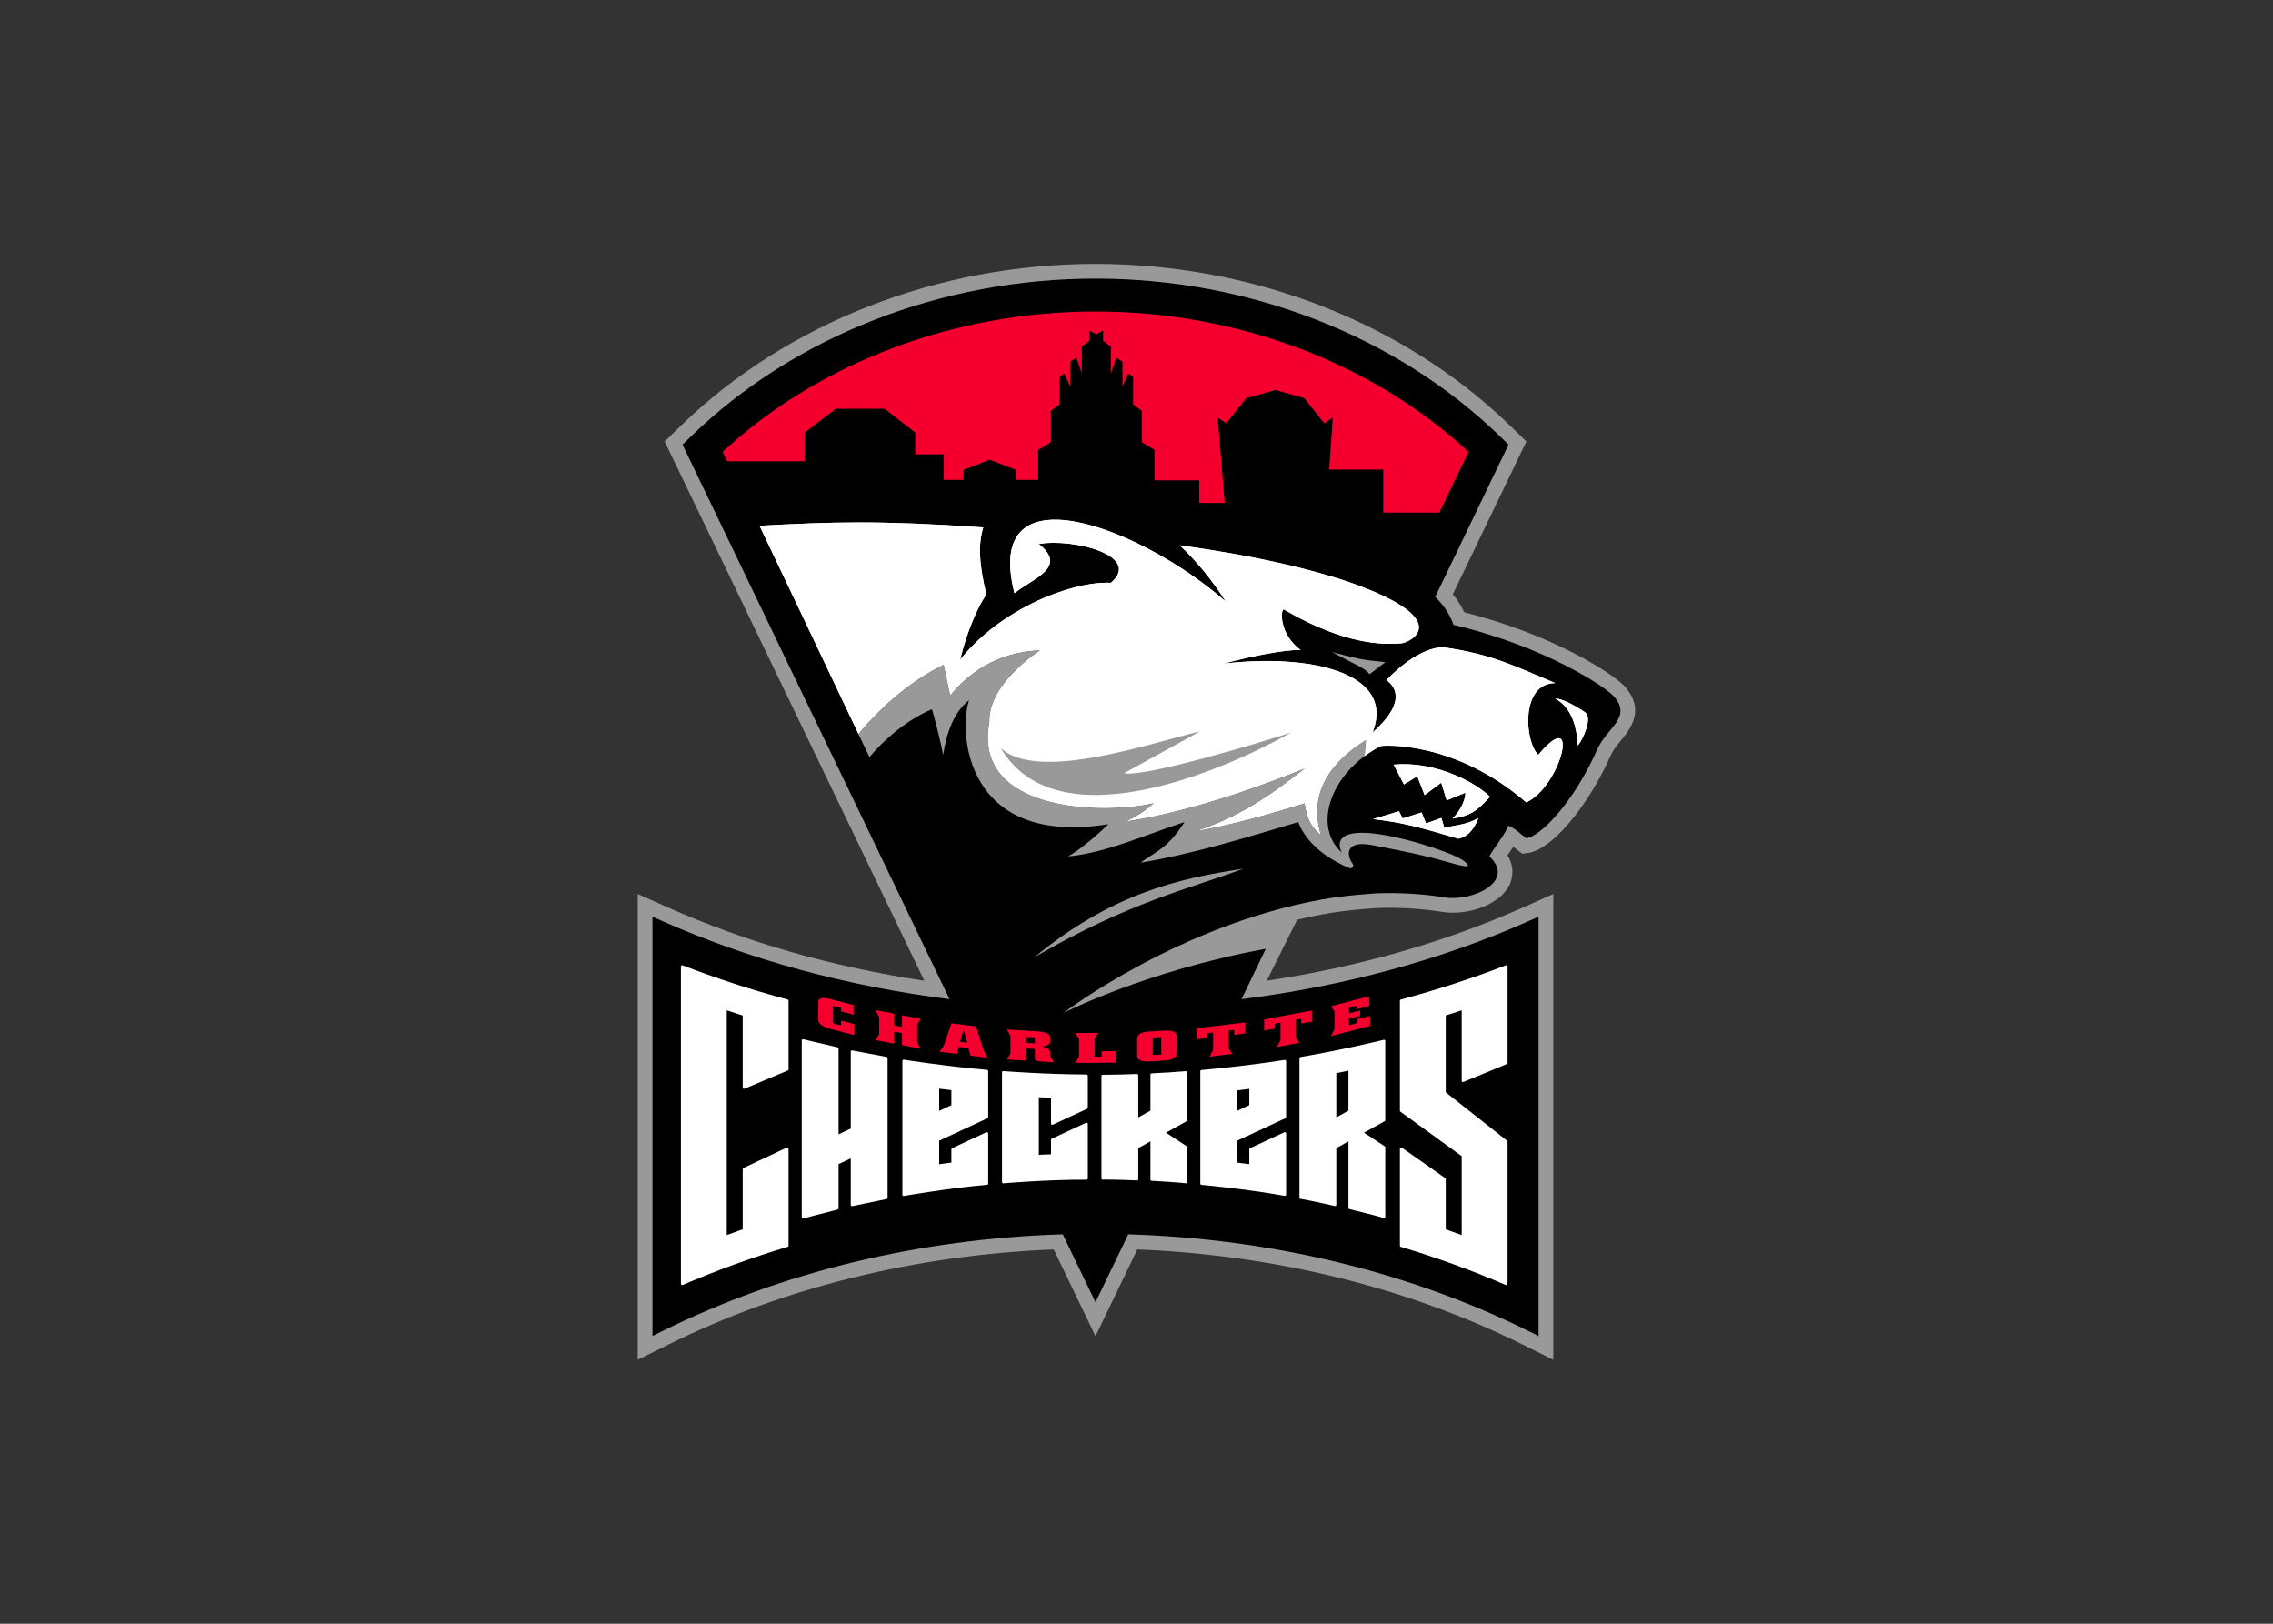 <svg clip-rule="evenodd" fill-rule="evenodd" stroke-linecap="round" stroke-linejoin="round" viewBox="0 0 560 400" xmlns="http://www.w3.org/2000/svg"><rect x="0" y="0" width="560" height="400" fill="#333333" stroke="none"/><g fill-rule="nonzero" transform="matrix(.754 0 0 .754 156.548 64.428)"><path d="m223.869 187.353.059-.115c.022.081.036.154.062.23-.045-.036-.073-.076-.121-.115zm99.132-48.802c-3.502-3.738-22.942-16.629-52.174-23.943-.942-2.032-2.187-4.002-3.742-5.891l24.047-49.926-2.487-2.418-2.778-2.695c-34.618-33.635-84.016-52.92-135.53-52.92-51.5 0-100.901 19.285-135.516 52.92l-2.777 2.695-2.488 2.418 84.857 176.195c-29.989-4.515-58.168-12.562-83.873-23.988l-3.013-1.341-6.769-3.005v152.168l10.052-4.981c37.412-18.571 80.879-29.272 125.878-31.071l13.649 28.353 13.661-28.353c45.004 1.799 88.465 12.5 125.878 31.071l3.094 1.532 6.954 3.449v-152.171l-6.768 3.011-3.013 1.338c-25.703 11.426-53.884 19.473-83.867 23.988l9.947-19.946c2.96-.706 5.956-1.344 9.001-1.889 7.412-1.33 16.637-1.886 17.576-1.942l.002.009c7.109-.236 14.02.194 21.121 1.307 7.595 1.192 18.346-2.117 21.629-8.77.81-1.633 2.06-5.416-.601-9.773.151-.222.309-.45.463-.669.481-.7.964-1.403 1.434-2.105.402.328.843.683 1.369 1.079l1.602 1.197 1.973-.286c7.665-1.113 19.476-15.114 26.9-31.867.748-1.695 2.069-3.303 3.342-4.857 2.892-3.525 8.286-10.091.967-17.922" fill="#999"/><path d="m223.869 187.353.059-.115c.022.081.036.154.062.23-.045-.036-.073-.073-.121-.115zm95.616-45.513c-2.875-3.075-22.512-16.168-52.208-23.142-1.071-3.328-3.123-6.361-5.94-9.138l23.954-49.735-2.777-2.698c-33.727-32.766-81.902-51.56-132.177-51.56-50.261 0-98.436 18.794-132.166 51.56l-2.777 2.698 87.254 181.17c-33.48-4.213-65.391-12.857-94.065-25.601l-3.01-1.338v137l3.092-1.529c39.062-19.389 84.145-30.264 130.98-31.703l10.692 22.206 10.704-22.206c46.837 1.439 91.917 12.314 130.977 31.703l3.091 1.529v-137l-3.013 1.338c-28.662 12.744-60.579 21.388-94.056 25.601l7.924-16.457c-39.439 7.268-66.089 20.96-66.089 20.96s.188-.146.526-.391v.003s37.193-28.322 83.979-36.696c8.152-1.462 18.167-2.015 18.282-2.018l-.017.011c7.05-.233 14.369.163 22.02 1.361 8.635 1.355 23.167-5.071 14.361-13.467 1.383-2.558 5.191-7.187 6.201-9.992 2.754 1.231 3.423 2.293 5.874 4.123 4.84-.703 15.657-12.036 23.187-29.053 3.179-7.173 11.721-10.56 5.197-17.539"/><path d="m150.337 16.313c-46.112 0-90.293 16.677-121.875 45.873l1.38 2.87.275.197h25.152v-9.352l10.226-7.808h15.934l9.998 7.808v7.092h9.254v8.359h6.538v-3.297l8.533-3.3 8.523 3.3v3.297h7.336v-9.793l4.143-2.501v-10.274l2.845-2.097v-9.017l1.521-1.102 1.956 4.261v-8.109l2.004-1.332 1.782 5.186v-8.759l2.533-1.939v-3.3l2.206 1.166 2.212-1.166v3.3l2.533 1.939v8.759l1.776-5.186 2.013 1.332v8.109l1.954-4.261 1.52 1.102v9.017l2.842 2.097v10.274l4.149 2.501v9.931h14.602v7.379h8.323l-2.274-27.85 2.805 1.818 6.527-8.196 9.473-2.682 9.475 2.682 6.507 8.188 2.814-1.81-1.178 16.96h17.677v14.074h18.313l9.562-19.867c-31.582-29.196-75.763-45.873-121.889-45.873" fill="#f5002e"/><g fill="#fff"><path d="m295.011 161.176c-4.503-4.248-5.869-23.451 5.551-23.451-13.045-5.391-20.561-9.506-36.872-11.733-6.485.324-13.636 5.827-18.273 10.777 3.589 2.541 5.877 7.918-4.571 17.11 7.84-19.963-21.379-25.781-48.611-22.504 9.13-2.532 20.879-4.75 25.118-4.435-7.168-5.386-6.524-13.31-5.551-13.31 16.314 9.515 28.94 11.991 38.511 11.095 2.808-.262 18.594-7.927-18.928-20.604-24.474-7.929-53.119-11.229-53.513-11.412 5.571 5.237 10.715 11.581 15.007 18.386-27.406-24.095-79.62-44.378-69.031-2.743 6.214-4.948 17.559-8.453 7.977-16.062 11.122-1.99 33.927 3.812 23.549 12.683-12.924-.596-36.237 8.657-49.282 25.148 2.608-10.79 6.439-18.287 8.578-21.351-2.352-9.824-2.788-16.162-1.012-21.899-34.033-2.341-49.234-1.821-73.087-.545l32.327 68.033c3.983-4.907 13.917-15.889 27.833-22.647l2.137 10.066c5.118-6.383 14.321-14.13 29.367-14.785.211-.005-16.915 10.552-16.564 23.473-5.596 29.272 36.783 30.38 53.752 26.498-2.71 2.398-5.751 4.354-9.034 5.948 15.125-2.282 34.298-7.654 58.336-17.29-7.848 6.018-19.555 15.423-35.757 20.511 12.584-2.204 23.49-5.38 35.687-9.124.739 4.363 1.484 7.053 5.335 10.459-3.396-10.993 0-21.992 14.717-31.147l-.436 5.234c.79-.587 1.619-1.158 2.485-1.698.003 0 .01-.005.014-.009.86-.54 1.757-1.048 2.687-1.532.655-.306 24.154-1.9 47.644 18.394 11.499-5.323 17.933-32.327 3.91-15.535"/><path d="m310.263 147.245s-6.524-4.494-9.701-4.452c5.001 2.726 6.985 8.424 7.373 15.344 1.513-1.743 4.987-9.025 2.328-10.892"/><path d="m263.333 181.802-4.992 1.784-1.473-3.586-6.17 1.97-1.209-2.364-8.48 2.561c9.256 1.032 14.67 2.49 27.898 6.409 2.732-.666 4.747-2.294 6.555-6.763-4.048 2.305-7.033 2.173-11.131 3.252z"/><path d="m247.761 164.369 3.345 6.465 4.365-2.665 2.398 6.15 5.444-4.076 1.765 5.799 6.108-2.501c.031 1.832-1.014 5.219-4.224 8.483 6.057-.995 7.991-2.51 12.263-7.174-5.25-5.191-18.635-11.743-31.464-10.481"/><path d="m179.907 280.499-.005-.009v-15.558c-3.904.343-7.724.543-11.204.72v12.005l-4.804 2.676v-14.476c-6.653.256-11.201.25-11.201.25v33.461l.188-.043c.911.009 5.141 0 11.013.287v-10.394l4.804-2.674v13.189c3.48.216 7.3.393 11.204.801v-11.333l-7.336-4.815z" stroke="#fff" stroke-width=".83"/><path d="m15.279 334.009c10.962-4.731 22.447-8.922 34.348-12.483v-31.656l-14.149 6.642v19.968c-2.035.711-4.048 1.445-6.044 2.19v-74.594c1.996.672 4.009 1.315 6.044 1.959v23.83l14.149-5.953v-22.397c-11.901-3.187-23.386-6.943-34.348-11.181z" stroke="#fff" stroke-width=".83"/><path d="m250.212 277.426v-35.911c11.901-3.187 23.392-6.943 34.346-11.181v31.475l-14.153 5.85v-23.583c-1.999.672-4.011 1.315-6.046 1.959v25.59l20.199 15.937v46.447c-10.954-4.731-22.445-8.922-34.346-12.483v-31.656l14.147 9.92v16.69c2.035.711 4.047 1.445 6.046 2.19v-26.605z" stroke="#fff" stroke-width=".83"/><path d="m54.771 254.507 11.201 2.631v28.662l4.813-2.252v-25.398l11.198 2.116v45.626l-11.198 2.324v-15.85l-4.813 2.254v14.715l-11.201 2.89z" stroke="#fff" stroke-width=".83"/><path d="m98.851 269.784v8.362l4.806-2.251v-5.546zm0 17.182v8.436c1.518-.214 3.131-.436 4.806-.655v-4.686l11.207-5.205v16.375c-12.958 1.133-27.212 3.655-27.212 3.655v-43.712s13.192 2.117 27.212 3.325v15.027z" stroke="#fff" stroke-width=".83"/><path d="m196.19 270.433v7.713l4.804-2.251v-6.061zm0 16.533v7.789c1.521.183 3.129.394 4.804.624v-5.318l11.201-5.205v19.993c-12.961-2.327-27.209-3.595-27.209-3.595v-36.704s13.194-1.091 27.209-3.297v18.273z" stroke="#fff" stroke-width=".83"/><path d="m131.406 272.611 4.812.175v8.851l11.196-5.206v-10.411c-14.018-.062-27.212-1.107-27.212-1.107v35.838s14.257-1.237 27.212-1.184v-17.806l-11.196 5.205v5.099c-1.675.068-3.291.138-4.812.222z" stroke="#fff" stroke-width=".83"/><path d="m228.596 280.333v-15.496c1.496-.298 3.104-.633 4.801-.99v13.81zm16.017.166-.01-.009v-25.803c-14.804 3.589-27.214 5.616-27.214 5.616v45.552l.191-.008c.914.18 5.147.962 11.016 2.333v-18.762l4.801-2.673v22.453c3.482.865 7.299 1.751 11.206 2.886v-22.683l-7.333-4.815 7.342-4.087z" stroke="#fff" stroke-width=".83"/></g><path d="m239.795 240.05-12.541 3.224 1.161 1.741v5.706l-1.161 2.322 12.799-3.289v-3.288l-4.32 1.096v1.257l-2.579.677v-2.063l3.643-.935v-1.805l-3.643.934v-1.837l2.579-.677v1.16l4.062-1.031zm-178.477.548c-.299.017-.593.09-.839.194-.753.312-.741.898-.741 1.483v5.158c0 .677.01 1.799 2.321 2.74.703.284 1.432.492 2.16.677l7.286 1.902v-3.61l-4.32-1.129v1.58l-2.611-.709v-5.707l2.611.71v1.128l4.095 1.064v-3.16l-6.964-1.805c-1.037-.27-2.103-.568-2.998-.516zm17.119 3.966 1.193 2.256v5.707l-1.193 1.837 6.093 1.161v-3.933l2.579.483v3.934l6.126 1.192-1.161-2.289v-5.674l1.161-1.837-6.126-1.161v3.804l-2.579-.516v-3.804zm142.595.129-15.604 2.933v3.643l3.514-.677v-1.579l1.838-.355v5.706l-1.193 2.257 7.318-1.354-1.193-1.838v-5.706l1.838-.322v1.579l3.482-.677zm-21.826 3.901-15.862 1.902v3.61l3.546-.419v-1.579l1.87-.226v5.706l-1.193 2.193 7.415-.903-1.192-1.902v-5.674l1.837-.226v1.58l3.579-.452zm-95.945.29-2.547 7.415-1.354 1.87 5.707.709.612-2.289 3.127.355.645 2.482 5.674.709-1.257-2.192-2.579-8.06zm18.119 2.031 1.16 2.095v5.707l-1.16 1.966 6.286.387v-3.965l2.87.161v2.966c.025.916.753 1.031 2.676 1.161l3.514.225-1.225-2.095v-1.064c-.026-.441-.077-.902-.71-1.354-.556-.38-1.238-.524-1.902-.645 2.642-.304 2.676-1.133 2.676-2.418 0-.641.008-1.292-.999-1.838-1.001-.545-2.347-.625-3.482-.709zm-14.121.064 1.16 4.256-2.353-.323zm66.059.29c-.419.008-.848.008-1.29.033l-3.643.225c-1.403.082-3.267.19-4.062 1.258-.394.506-.387 1.079-.387 1.644v4.771c0 .641-.003 1.394 1.16 1.838 1.032.385 2.577.325 3.74.258l3.385-.226c1.611-.095 3.754-.218 4.417-1.547.236-.484.226-1.088.226-1.644v-4.03c0-.804.005-1.457-.548-1.935-.654-.567-1.744-.668-2.998-.645zm-22.085.742-7.479.032 1.193 2.031v5.707l-1.193 2.031 13.315-.065v-3.772l-4.739.032v1.741h-2.289v-5.706zm-23.567 1.322 2.87.161v1.934l-2.87-.161zm44.136.032v5.706l-2.772.162v-5.707z" fill="#f5002e"/><path d="m136.178 84.365c-10.555.373-16.617 7.073-12.316 23.987 6.215-4.947 17.545-8.447 7.963-16.056 11.123-1.99 33.913 3.8 23.535 12.671-12.924-.596-36.217 8.655-49.262 25.146 2.609-10.79 6.437-18.278 8.576-21.342-2.353-9.824-2.776-16.154-1-21.891-34.033-2.341-49.266-1.824-73.119-.548l32.337 68.025c3.982-4.907 13.938-15.874 27.854-22.632l2.128 10.059c5.119-6.383 14.324-14.143 29.37-14.798.211-.005-16.922 10.549-16.571 23.47-5.596 29.273 36.775 30.383 53.744 26.501-2.71 2.398-5.744 4.371-9.027 5.965 15.125-2.283 34.282-7.677 58.321-17.313-7.848 6.018-19.552 15.449-35.754 20.537 12.584-2.204 23.493-5.38 35.689-9.124.74 4.362 1.501 7.039 5.352 10.445-3.395-10.993-.016-21.988 14.701-31.143l-.419 5.223c.79-.588 1.617-1.137 2.483-1.677.002 0-.006-.028 0-.032.86-.539 1.777-1.032 2.708-1.515.655-.306 24.127-1.918 47.617 18.376 11.5-5.323 17.957-32.331 3.934-15.539-4.503-4.247-5.876-23.438 5.545-23.438-13.045-5.391-20.571-9.509-36.882-11.735-6.485.323-13.642 5.818-18.28 10.768 3.59 2.541 5.902 7.927-4.546 17.119 7.84-19.963-21.385-25.781-48.617-22.503 9.13-2.533 20.876-4.732 25.115-4.417-7.168-5.386-6.518-13.315-5.545-13.315 16.314 9.515 28.923 11.987 38.493 11.09 2.809-.261 18.598-7.924-18.924-20.601-24.474-7.929-53.124-11.23-53.518-11.412 5.571 5.236 10.732 11.571 15.024 18.376-16.272-14.306-41.284-27.271-56.709-26.727zm164.389 58.418c5 2.727 6.995 8.426 7.383 15.346 1.512-1.742 4.98-9.03 2.321-10.896 0 0-6.528-4.492-9.704-4.45zm-50.39 21.44c-.804.02-1.617.082-2.418.161l3.352 6.448 4.353-2.676 2.418 6.158 5.416-4.062 1.773 5.803 6.126-2.515c.031 1.833-1.014 5.216-4.224 8.479 6.058-.995 7.979-2.494 12.251-7.157-4.922-4.867-16.987-10.94-29.047-10.639zm-.678 15.378-8.478 2.579c9.256 1.032 14.659 2.465 27.887 6.384 2.732-.667 4.737-2.269 6.544-6.738-4.047 2.304-7.024 2.144-11.122 3.223l-1-3.256-4.997 1.806-1.451-3.611-6.19 1.966z" fill="#fff"/><path d="m159.694 167.157 24.677-13.593c-14.293 3.165-52.656 16.876-65.001 5.369 18.315 31.012 72.618 7.499 94.886-5.054-8.38 2.752-48.201 14.827-54.562 13.278m67.933-39.591c8.146 4.489 10.636 5.144 12.258 7.258l5.132-3.941c-5.247-.708-5.793-.129-17.39-3.317m-29.025 70.82c-17.781 6.664-36.808 10.684-68.152 28.85 24.859-20.457 46.607-25.677 68.152-28.85m34.635-.214c-5.25-2.212-13.548-6.881-16.674-15.03-16.831 5.004-34.185 10.386-51.494 13.262 4.623-3.581 8.407-4.079 14.352-13.262-11.62 3.699-25.933 10.215-38.171 11.227 3.648-1.732 10.447-7.724 13.309-10.544-46.595 7.486-49.046-29.617-45.544-40.498-4.947 3.907-7.342 10.493-8.45 17.86-.401-2.013-.848-3.986-1.315-5.945-.722-3.055-1.481-6.057-2.316-8.947v-.009s-10.147 3.564-20.46 15.589l-3.607-7.483c3.969-4.891 13.917-15.909 27.864-22.681l2.137 10.066c5.118-6.383 14.321-14.13 29.367-14.785.211-.005-16.915 10.552-16.564 23.473-5.596 29.273 36.783 30.38 53.752 26.498-2.71 2.398-5.751 4.354-9.034 5.948 15.125-2.282 34.298-7.654 58.336-17.29-7.848 6.018-19.555 15.424-35.757 20.511 12.584-2.204 23.49-5.38 35.687-9.124.739 4.363 1.484 7.053 5.335 10.459-3.396-10.993 0-21.992 14.717-31.147l-.436 5.234c-4.609 3.421-8.022 7.637-10.031 11.977-3.348 7.232-2.797 14.799 2.58 19.58 0 0-7.14-11.92 24.002-3.417 0 0 12.736 3.609 15.979 6.223 3.236 2.619-.368 1.759-6.425 0-6.063-1.76-12.778-3.168-23.769-5.265-8.134-1.549-8.649 2.724-6.237 6.139.101.152.163.332.163.526 0 .52-.419.938-.939.938-.129 0-.247-.036-.357-.084" fill="#999"/></g></svg>